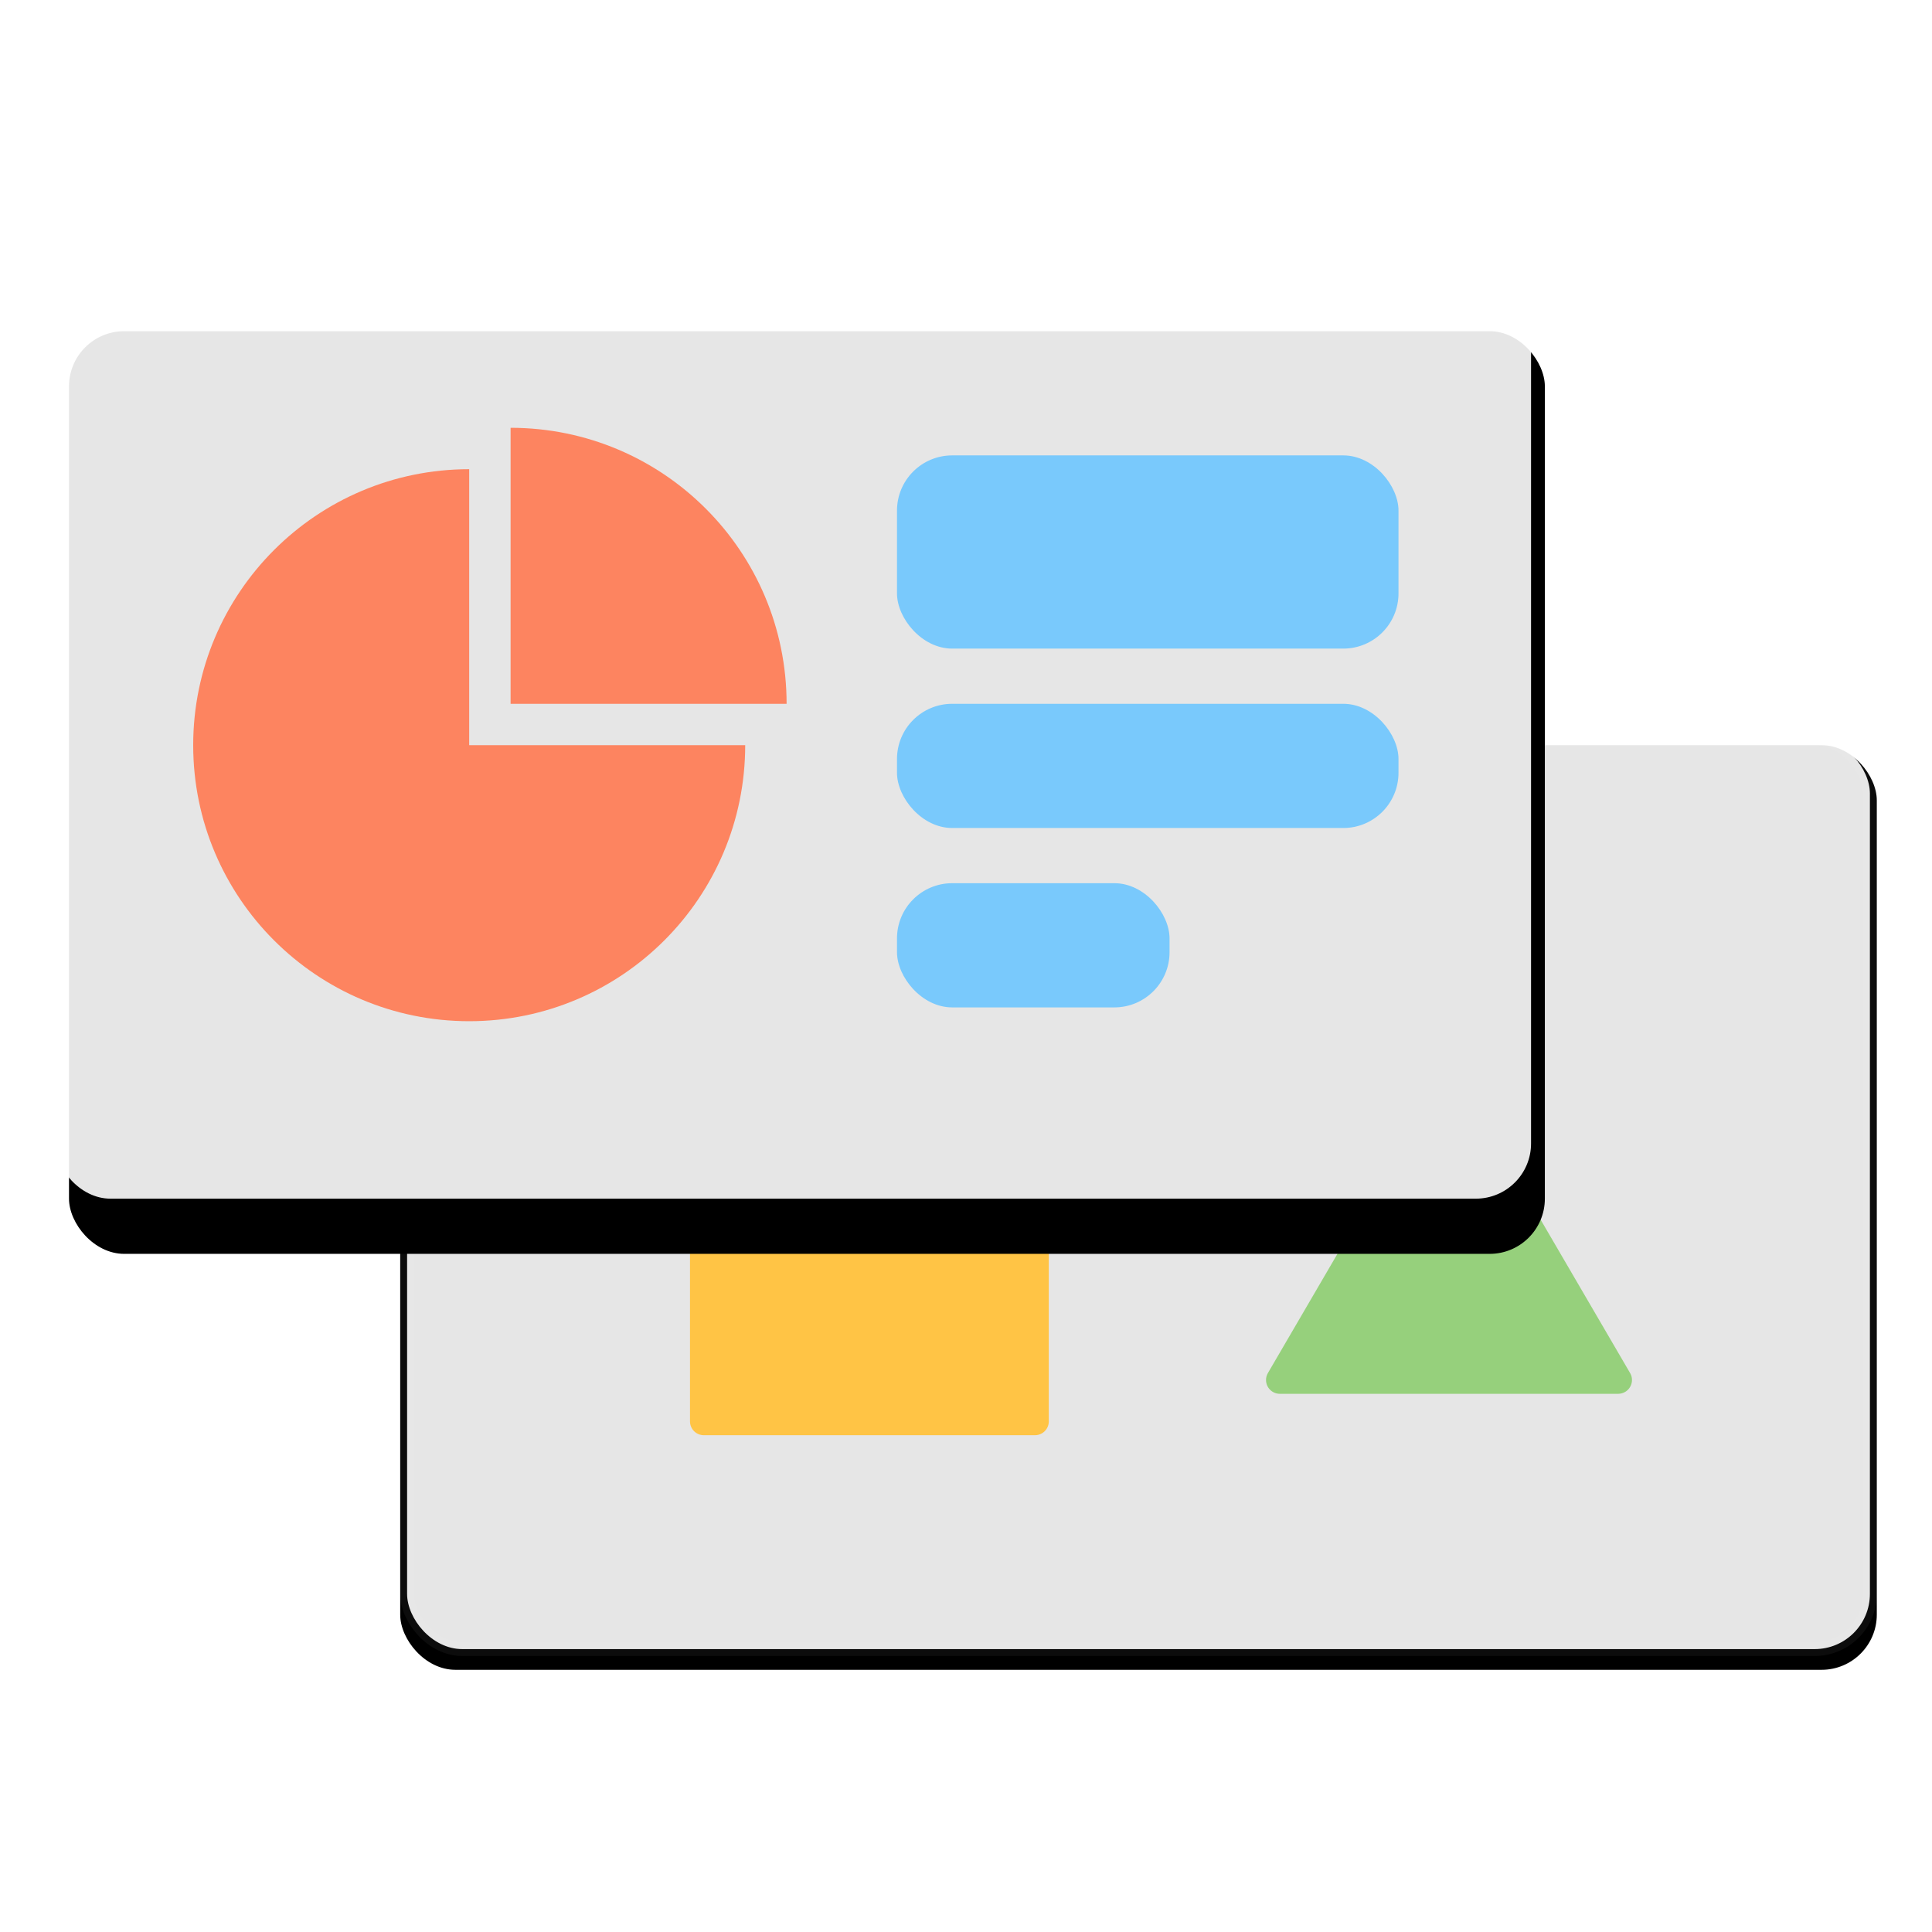 <svg xmlns="http://www.w3.org/2000/svg" xmlns:xlink="http://www.w3.org/1999/xlink" width="140" height="140"><defs><rect id="b" width="107" height="67" x="29" y="53" rx="4"/><filter id="a" width="109.3%" height="114.9%" x="-4.7%" y="-6%" filterUnits="objectBoundingBox"><feOffset dy="1" in="SourceAlpha" result="shadowOffsetOuter1"/><feGaussianBlur in="shadowOffsetOuter1" result="shadowBlurOuter1" stdDeviation="1.5"/><feComposite in="shadowBlurOuter1" in2="SourceAlpha" operator="out" result="shadowBlurOuter1"/><feColorMatrix in="shadowBlurOuter1" values="0 0 0 0 0 0 0 0 0 0 0 0 0 0 0 0 0 0 0.1 0"/></filter><rect id="d" width="106.946" height="66.859" x="4" y="20" rx="4"/><filter id="c" width="116.8%" height="126.9%" x="-7.5%" y="-9%" filterUnits="objectBoundingBox"><feOffset dx="1" dy="3" in="SourceAlpha" result="shadowOffsetOuter1"/><feGaussianBlur in="shadowOffsetOuter1" result="shadowBlurOuter1" stdDeviation="2.5"/><feComposite in="shadowBlurOuter1" in2="SourceAlpha" operator="out" result="shadowBlurOuter1"/><feColorMatrix in="shadowBlurOuter1" result="shadowMatrixOuter1" values="0 0 0 0 0 0 0 0 0 0 0 0 0 0 0 0 0 0 0.1 0"/><feOffset dy="1" in="SourceAlpha" result="shadowOffsetOuter2"/><feGaussianBlur in="shadowOffsetOuter2" result="shadowBlurOuter2" stdDeviation="1.5"/><feComposite in="shadowBlurOuter2" in2="SourceAlpha" operator="out" result="shadowBlurOuter2"/><feColorMatrix in="shadowBlurOuter2" result="shadowMatrixOuter2" values="0 0 0 0 0 0 0 0 0 0 0 0 0 0 0 0 0 0 0.05 0"/><feMerge><feMergeNode in="shadowMatrixOuter1"/><feMergeNode in="shadowMatrixOuter2"/></feMerge></filter></defs><g fill="none" fill-rule="evenodd"><use fill="#000" filter="url(#a)" xlink:href="#b"/><rect width="106" height="66" x="29.5" y="53.5" fill="#FFF" fill-opacity=".9" stroke="#FFF" stroke-linejoin="square" stroke-opacity=".05" rx="4"/><path fill="#96D07C" d="M105.864 78.481l12.259 21.015c.278.477.117 1.089-.36 1.368-.153.089-.327.136-.504.136H92.741c-.552 0-1-.448-1-1 0-.177.047-.351.136-.504l12.259-21.015c.278-.477.891-.638 1.368-.36.149.087.273.211.36.36z"/><path fill="#FFC445" d="M51 78h24c.552 0 1 .448 1 1v24c0 .552-.448 1-1 1H51c-.552 0-1-.448-1-1V79c0-.552.448-1 1-1z"/><use fill="#000" filter="url(#c)" xlink:href="#d"/><use fill="#FFF" fill-opacity=".9" xlink:href="#d"/><path fill="#FD8460" d="M54 54c0 11.046-8.954 20-20 20s-20-8.954-20-20 8.954-20 20-20v20h20z"/><path fill="#FD8460" d="M57 51H37V31c11.046 0 20 8.954 20 20z"/><rect width="36.34" height="14" x="65" y="33" fill="#79C9FC" rx="4"/><rect width="36.34" height="9" x="65" y="51" fill="#79C9FC" rx="4"/><rect width="19.75" height="9" x="65" y="64" fill="#79C9FC" rx="4"/></g></svg>